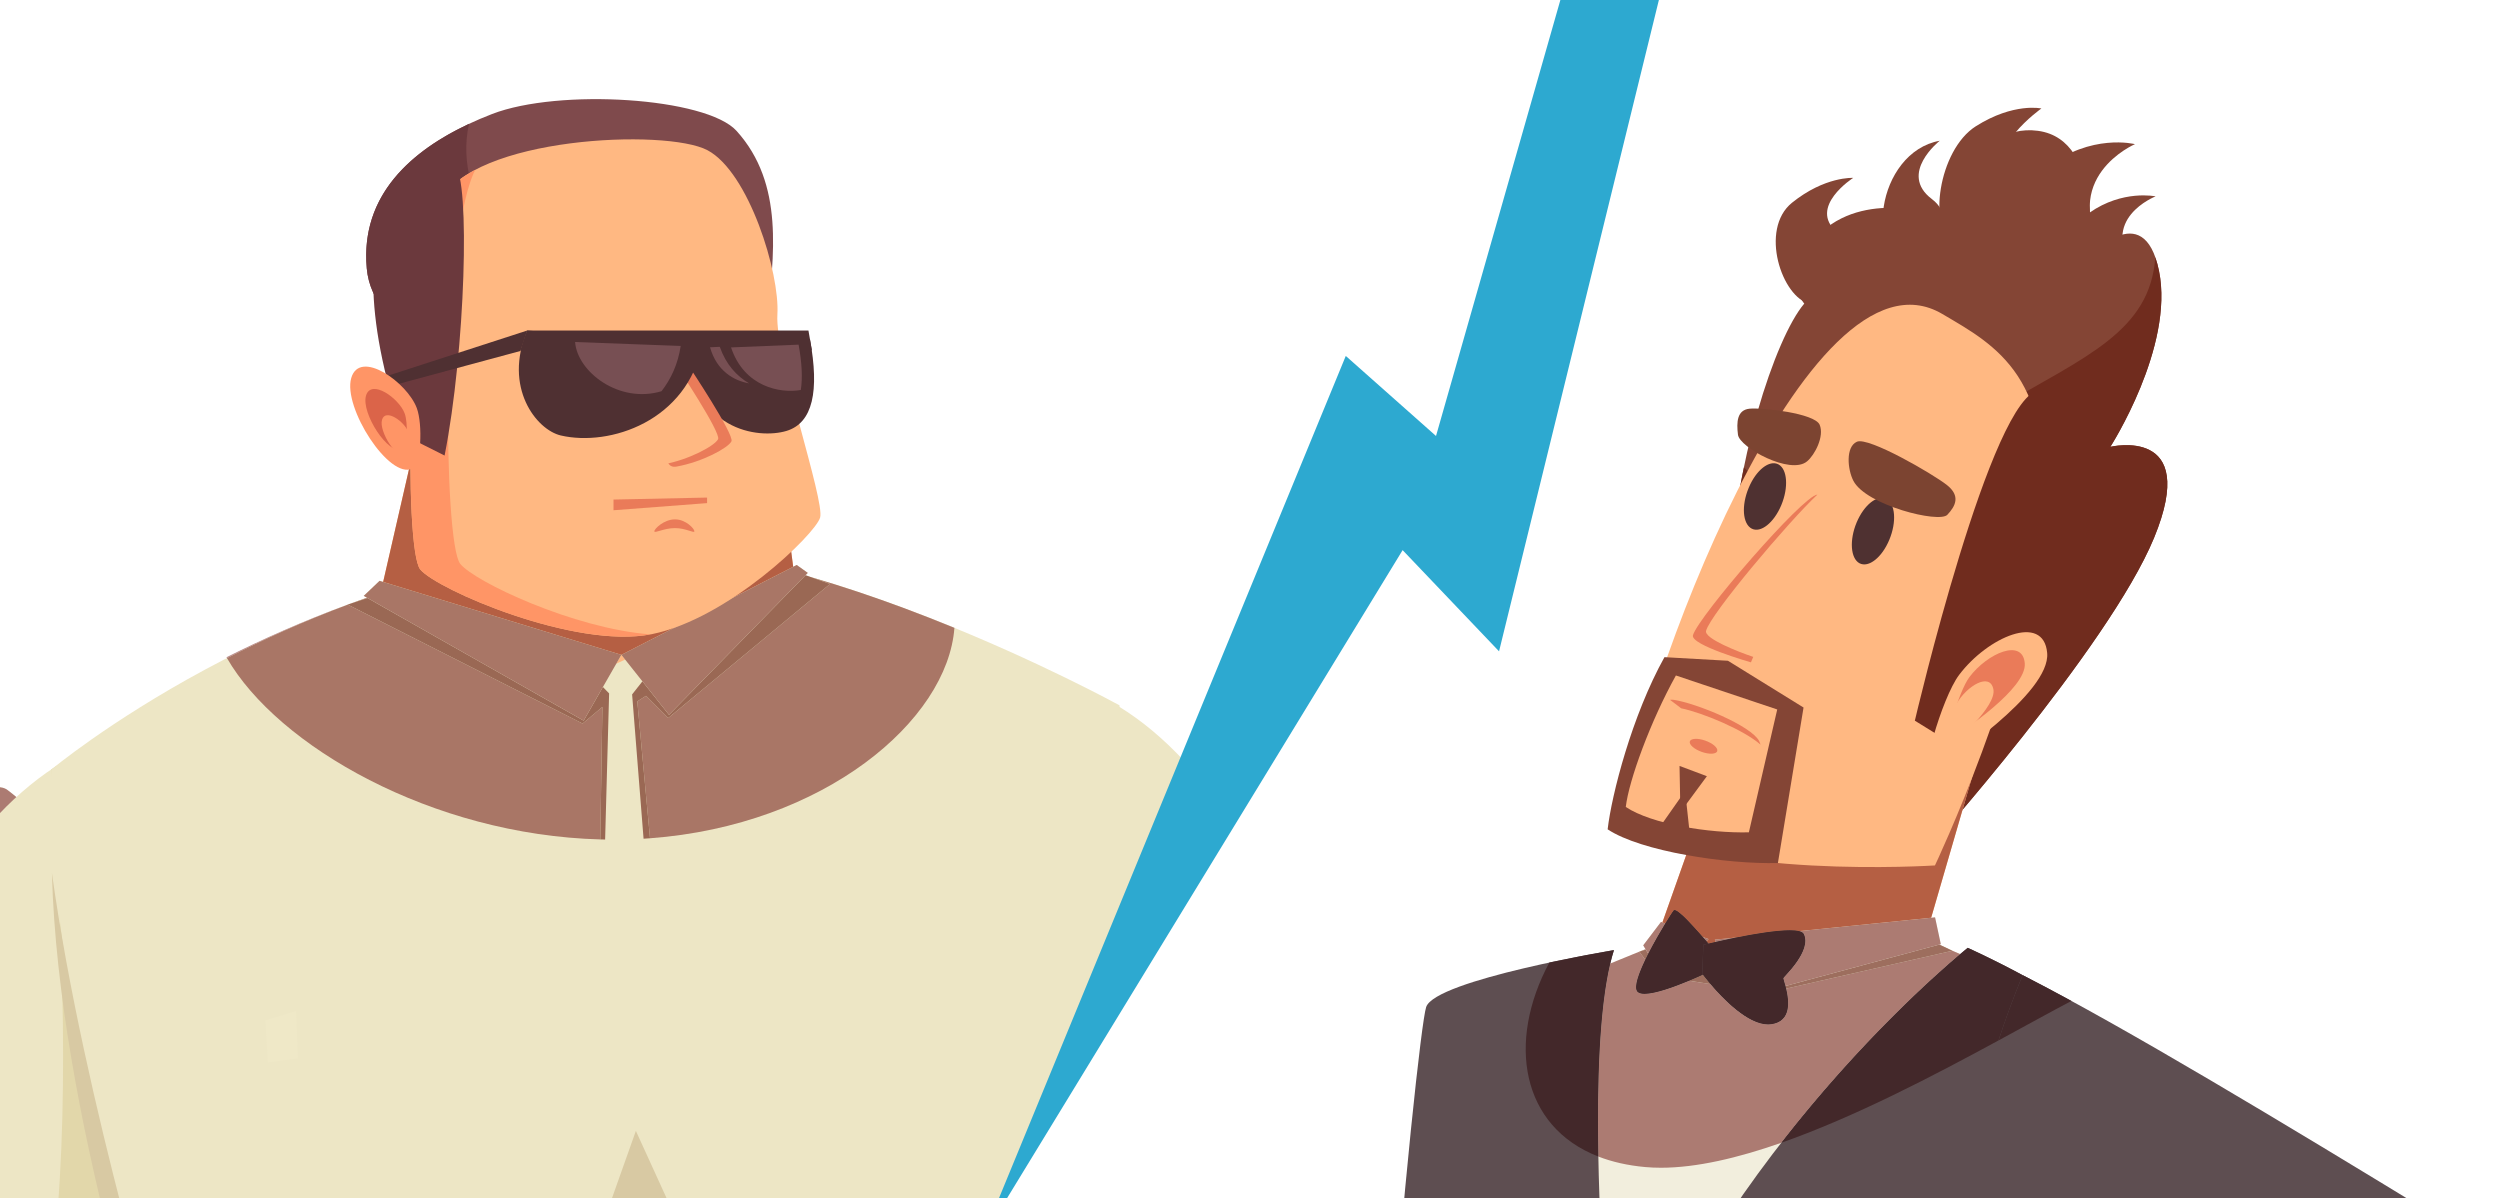 <svg width="580" height="278" viewBox="0 0 580 278" fill="none" xmlns="http://www.w3.org/2000/svg">
<rect x="0" y="0" width="580" height="278" fill="#333333" stroke="none"/>
<g clip-path="url(#clip0)">
<rect width="580" height="278" fill="white"/>
<g clip-path="url(#clip1)">
<rect x="290" width="278" height="278" fill="white"/>
<path d="M401.169 135.841C402.169 107.793 411.821 78.385 418.59 70.437C418.59 70.437 412.067 63.058 422.82 53.607C433.837 43.923 450.74 50.216 450.74 50.216C450.74 50.216 457.531 28.278 472.814 30.352C488.545 32.486 484.48 59.909 484.48 59.909C484.48 59.909 497.322 45.252 500.891 62.858C504.462 80.506 489.597 103.664 489.597 103.664C489.597 103.664 510.518 98.631 499.74 124.777C489.239 150.249 446.509 198.02 446.509 198.02L401.169 135.841Z" fill="#844535"/>
<path d="M489.597 103.664C489.597 103.664 504.462 80.506 500.891 62.858C500.644 61.653 500.355 60.611 500.029 59.692C498.821 76.933 483.804 82.694 463.617 94.566C440.548 108.127 417.592 121.149 404.587 108.448C402.784 117.183 401.5 126.58 401.167 135.841L446.509 198.02C446.509 198.02 489.239 150.249 499.74 124.777C510.518 98.631 489.597 103.664 489.597 103.664Z" fill="#702C1E"/>
<path d="M315.803 447.124C315.381 331.625 348.264 234.126 348.264 234.126C348.264 234.126 405.13 209.884 414.031 208.303C422.929 206.723 479.897 230.385 480.551 236.235C483.332 261.003 448.863 270.492 444.771 427.542C388.164 421.296 357.595 428.053 315.803 447.124Z" fill="#F2EEDD"/>
<path d="M380.33 220.783L386.685 229.394L390.325 227.275L399.425 228.732L401.974 232.18L452.963 220.573L444.687 216.668L384.864 219.318L380.33 220.783Z" fill="#DDD5B6"/>
<path d="M314 508.206C314.003 509.863 358.607 413.576 371.289 403.564C371.289 403.564 441.343 473.762 469.24 498.426C469.24 498.426 426.969 391.142 463.372 320.078C476.72 294.023 490.978 248.67 482.549 235.71C478.78 229.913 456.516 219.899 456.516 219.899C456.516 219.899 398.875 265.748 374.917 333.206C374.917 333.206 365.833 247.302 374.435 220.427C374.435 220.427 332.977 227.315 330.868 233.638C328.756 239.965 313.958 386.467 314 508.206Z" fill="#5E4E51"/>
<path d="M383.77 219.39L399.532 174.84L468.198 143.522L446.573 217.918L395.726 225.221L383.77 219.39Z" fill="#FFB882"/>
<path d="M469.247 226.238C455.049 260.744 453.244 287.27 460.218 327.77C510.965 329.877 624.514 367.806 624.514 367.806L643.353 328.788C620.605 317.585 515.674 249.806 469.247 226.238Z" fill="#5E4E51"/>
<path d="M397.847 217.994L401.974 232.049L450.268 219.053L448.934 212.825L397.847 217.994Z" fill="#F2EEDD"/>
<path d="M387.05 229.13L396.393 217.861L385.351 213.885L381.226 219.318L387.05 229.13Z" fill="#F2EEDD"/>
<path d="M396.392 218.92C393.844 216.006 388.988 210.303 388.262 211.232C387.534 212.161 378.068 227.141 379.769 229.925C381.466 232.708 396.029 225.684 396.029 225.684L396.392 218.92Z" fill="#5E4E51"/>
<path d="M418.476 216.668C417.034 213.754 395.178 219.187 395.178 219.187L394.936 225.949C394.936 225.949 404.202 238.576 410.954 237.616C417.706 236.655 413.584 227.288 413.744 226.907C413.905 226.522 420.405 220.56 418.476 216.668Z" fill="#5E4E51"/>
<path d="M373.576 223.544C373.84 222.435 374.126 221.39 374.435 220.427C374.129 221.383 373.847 222.438 373.585 223.539C373.583 223.542 373.576 223.544 373.576 223.544ZM452.997 220.588C452.985 220.583 452.975 220.58 452.963 220.573C452.975 220.578 452.985 220.583 452.997 220.588ZM381.75 220.205L381.227 219.318L381.753 220.205H381.75ZM449.937 219.146L449.932 219.143L450.268 219.054L449.937 219.146Z" fill="#B58383"/>
<path d="M385.341 270.917C384.099 270.917 382.889 270.865 381.711 270.759C377.616 270.391 373.988 269.551 370.815 268.319C370.494 250.962 371.059 234.112 373.576 223.544C373.576 223.544 373.583 223.542 373.586 223.539C375.798 222.63 378.058 221.707 380.33 220.783L381.703 222.643C380.145 225.888 379.105 228.839 379.77 229.926C380.049 230.388 380.683 230.578 381.543 230.578C384.074 230.58 388.579 228.916 391.893 227.528L396.835 228.318C399.744 231.741 405.461 237.666 410.201 237.668C410.455 237.668 410.704 237.651 410.954 237.616C415.602 236.954 415.098 232.311 414.384 229.355L452.963 220.573C452.975 220.581 452.985 220.583 452.997 220.588C453.587 220.842 454.173 221.097 454.758 221.351C449.236 226.006 431.524 241.627 413.253 265.126C403.219 268.642 393.607 270.917 385.341 270.917ZM380.33 220.783L380.333 220.781C380.807 220.59 381.278 220.398 381.75 220.208V220.205H381.753L381.812 220.306L380.33 220.783Z" fill="#AC7B72"/>
<path d="M414.384 229.355C414.332 229.145 414.28 228.943 414.229 228.75L449.932 219.143L449.937 219.145H449.935L452.963 220.573L414.384 229.355ZM396.835 228.318L391.893 227.527C393.204 226.979 394.328 226.473 395.074 226.132C395.333 226.475 395.956 227.283 396.835 228.318ZM381.703 222.642L380.33 220.783L381.812 220.306L382.382 221.269C382.148 221.731 381.921 222.188 381.703 222.642Z" fill="#9D6E5E"/>
<path d="M469.929 226.586C469.699 226.468 469.474 226.354 469.247 226.238C469.474 226.354 469.702 226.468 469.929 226.586ZM359.442 223.312C366.754 221.746 372.933 220.681 374.198 220.467C372.931 220.681 366.757 221.746 359.442 223.312ZM374.2 220.467C374.22 220.462 374.24 220.459 374.257 220.457C374.24 220.459 374.22 220.462 374.2 220.467ZM374.262 220.454C374.267 220.454 374.269 220.454 374.274 220.454C374.269 220.454 374.267 220.454 374.262 220.454ZM374.277 220.454C374.297 220.449 374.316 220.447 374.334 220.444C374.316 220.447 374.297 220.449 374.277 220.454ZM374.339 220.442C374.341 220.442 374.344 220.442 374.346 220.442C374.344 220.442 374.341 220.442 374.339 220.442ZM374.361 220.439C374.366 220.439 374.368 220.437 374.373 220.437C374.368 220.437 374.366 220.439 374.361 220.439ZM374.376 220.437C374.378 220.437 374.378 220.437 374.381 220.435C374.378 220.437 374.378 220.437 374.376 220.437ZM374.386 220.435H374.388H374.386ZM374.393 220.435C374.4 220.432 374.408 220.432 374.413 220.43C374.408 220.432 374.4 220.432 374.393 220.435ZM374.415 220.43C374.418 220.43 374.418 220.43 374.42 220.43C374.418 220.43 374.418 220.43 374.415 220.43ZM374.42 220.43H374.423H374.42ZM374.425 220.427H374.428H374.425ZM385.677 214.004L385.351 213.885L385.677 214.001L398.353 178.161L385.677 214.004ZM448.026 212.917L455.314 187.852L448.028 212.917H448.026Z" fill="#B58383"/>
<path d="M455.314 187.852L457.904 178.932L455.314 187.852Z" fill="#501610"/>
<path d="M370.815 268.318C352.868 261.337 349.563 241.728 359.442 223.311C366.757 221.746 372.931 220.681 374.198 220.466H374.2C374.22 220.461 374.24 220.459 374.257 220.457C374.26 220.457 374.26 220.457 374.262 220.454C374.267 220.454 374.27 220.454 374.274 220.454C374.274 220.454 374.275 220.454 374.277 220.454C374.297 220.449 374.316 220.447 374.334 220.444C374.336 220.442 374.336 220.442 374.339 220.442C374.341 220.442 374.344 220.442 374.346 220.442C374.351 220.439 374.356 220.439 374.361 220.439C374.366 220.439 374.368 220.437 374.373 220.437H374.376C374.378 220.437 374.378 220.437 374.381 220.434C374.381 220.434 374.383 220.434 374.386 220.434H374.388C374.391 220.434 374.393 220.434 374.393 220.434C374.4 220.432 374.408 220.432 374.413 220.429C374.415 220.429 374.415 220.429 374.415 220.429C374.418 220.429 374.418 220.429 374.42 220.429H374.423C374.423 220.427 374.423 220.427 374.425 220.427H374.428C374.43 220.427 374.43 220.427 374.433 220.427C374.435 220.427 374.435 220.427 374.435 220.427C374.126 221.39 373.84 222.435 373.576 223.544C371.059 234.111 370.493 250.962 370.815 268.318ZM413.253 265.125C431.523 241.626 449.236 226.006 454.758 221.351C454.758 221.353 454.758 221.353 454.758 221.353C455.877 220.41 456.516 219.898 456.516 219.898C456.581 219.926 462.826 222.746 469.245 226.243L469.247 226.238C467.106 231.442 465.246 236.467 463.656 241.384C448.695 249.507 430.36 259.124 413.253 265.125Z" fill="#43282A"/>
<path d="M396.373 218.898C396.237 218.743 396.094 218.577 395.943 218.405L396.393 217.861L395.047 217.377C392.651 214.641 389.49 211.131 388.49 211.131C388.394 211.131 388.317 211.163 388.263 211.233C388.077 211.47 387.327 212.616 386.336 214.241L385.677 214.004L398.356 178.162L459.974 158.202C459.974 158.202 461.009 159.77 462.71 162.403L457.904 178.932L455.314 187.852L448.026 212.917L417.409 216.016C416.849 215.873 416.1 215.809 415.221 215.809C411.998 215.809 407 216.651 402.799 217.493L397.847 217.995L398.003 218.523C397.366 218.666 396.815 218.795 396.373 218.898Z" fill="#B55F43"/>
<path d="M463.656 241.384C465.246 236.467 467.106 231.442 469.247 226.238C469.475 226.354 469.699 226.468 469.929 226.586C473.204 228.258 476.78 230.162 480.563 232.222C475.775 234.743 470.02 237.929 463.656 241.384Z" fill="#43282A"/>
<path d="M414.228 228.75C413.954 227.727 413.702 227.006 413.744 226.907C413.905 226.522 420.405 220.56 418.476 216.668C418.325 216.367 417.955 216.152 417.409 216.016L448.025 212.917H448.028L448.934 212.825L450.268 219.054L449.932 219.143L414.228 228.75ZM398.003 218.523L397.847 217.994L402.799 217.493C400.981 217.858 399.312 218.224 398.003 218.523Z" fill="#AC7B72"/>
<path d="M382.382 221.269L381.812 220.306L381.752 220.205L381.226 219.318L385.351 213.885L385.677 214.003L386.336 214.24C385.17 216.157 383.674 218.735 382.382 221.269ZM395.943 218.404C395.662 218.083 395.36 217.737 395.047 217.377L396.393 217.861L395.943 218.404Z" fill="#AC7B72"/>
<path d="M381.543 230.577C380.683 230.577 380.049 230.387 379.769 229.925C379.105 228.838 380.145 225.887 381.703 222.642C381.921 222.188 382.148 221.731 382.382 221.269C383.674 218.735 385.171 216.157 386.336 214.24C387.327 212.615 388.077 211.469 388.263 211.232C388.317 211.163 388.394 211.131 388.49 211.131C389.49 211.131 392.651 214.64 395.047 217.377C395.36 217.737 395.662 218.083 395.943 218.404C396.094 218.577 396.237 218.743 396.373 218.898C395.617 219.078 395.178 219.187 395.178 219.187L394.936 225.949C394.936 225.949 394.985 226.013 395.074 226.132C394.328 226.473 393.204 226.979 391.893 227.527C388.579 228.915 384.074 230.58 381.543 230.577Z" fill="#43282A"/>
<path d="M410.2 237.668C405.461 237.665 399.744 231.741 396.835 228.318C395.955 227.283 395.333 226.476 395.074 226.132C394.985 226.014 394.936 225.949 394.936 225.949L395.178 219.188C395.178 219.188 395.617 219.079 396.373 218.899C396.815 218.795 397.366 218.666 398.003 218.523C399.312 218.224 400.981 217.859 402.799 217.493C407 216.651 411.998 215.809 415.221 215.809C416.1 215.809 416.849 215.873 417.409 216.016C417.955 216.152 418.326 216.367 418.476 216.669C420.405 220.561 413.905 226.522 413.744 226.908C413.702 227.006 413.954 227.728 414.228 228.75C414.28 228.943 414.332 229.145 414.384 229.355C415.098 232.311 415.602 236.954 410.954 237.616C410.704 237.651 410.455 237.668 410.2 237.668Z" fill="#43282A"/>
<path d="M376.492 190.685C379.812 161.81 419.165 54.323 450.599 72.833C462.987 80.131 477.271 87.466 473.535 122.137C469.793 156.809 448.907 200.781 448.907 200.781C448.907 200.781 396.919 204.179 376.492 190.685Z" fill="#FFB882"/>
<path d="M451.71 171.814L444.245 167.196C444.245 167.196 462.063 91.042 473.28 90.516C484.497 89.987 481.924 131.359 471.282 149.805C460.638 168.251 451.71 171.814 451.71 171.814Z" fill="#702C1E"/>
<path d="M454.514 156.574C461.132 147.799 474.13 142.129 474.945 151.494C475.76 160.859 451.753 176.642 448.307 179.053C444.86 181.458 450.476 161.926 454.514 156.574Z" fill="#FFB882"/>
<path d="M418.422 164.146L400.883 153.297L386.154 152.462C378.606 166.028 373.899 184.358 372.973 192.406C380.762 197.553 400.48 200.517 412.473 200.228L418.422 164.146Z" fill="#844535"/>
<path d="M412.317 164.598L388.808 156.71C382.963 167.221 377.898 180.989 377.179 187.222C383.212 191.211 396.444 193.327 405.738 193.102L412.317 164.598Z" fill="#FFB882"/>
<path d="M389.85 188.413L389.651 177.694L395.997 180.078L389.85 188.413Z" fill="#844535"/>
<path d="M390.947 183.505L392.162 194.693L384.891 192.132L390.947 183.505Z" fill="#844535"/>
<path d="M456.921 157.061C461.078 151.554 469.235 147.992 469.746 153.87C470.26 159.748 455.19 169.661 453.027 171.17C450.863 172.684 454.387 160.422 456.921 157.061Z" fill="#EA7B59"/>
<path d="M453.899 163.275C456.329 159.106 461.656 155.903 462.463 159.894C463.271 163.885 453.691 172.089 452.32 173.329C450.952 174.566 452.419 165.816 453.899 163.275Z" fill="#FFB882"/>
<path d="M405.701 113.17C407.407 109.058 410.497 106.623 412.591 107.737C414.678 108.841 414.977 113.086 413.258 117.198C411.544 121.3 408.462 123.74 406.38 122.631C404.278 121.523 403.974 117.287 405.701 113.17Z" fill="#4F3131"/>
<path d="M423.317 114.114C421.625 111.086 396.252 141.984 394.992 146.649C394.36 148.966 407.533 153.389 407.533 153.389C407.533 153.389 423.635 114.66 423.317 114.114Z" fill="#FFB882"/>
<path d="M421.637 114.748C415.066 120.89 396.825 142.443 395.805 146.355C395.341 148.123 403.236 151.22 406.75 152.396C406.405 153.198 406.219 153.665 406.219 153.665C406.219 153.665 392.105 149.635 392.762 147.372C394.032 143.006 418.313 114.894 421.637 114.748Z" fill="#EA7B59"/>
<path d="M430.736 121.219C432.465 117.102 435.547 114.676 437.636 115.785C439.743 116.882 440.036 121.125 438.32 125.229C436.609 129.346 433.517 131.784 431.415 130.682C429.323 129.568 429.024 125.328 430.736 121.219Z" fill="#4F3131"/>
<path d="M429.987 111.55C432.931 117.21 449.885 121.463 451.785 119.43C453.691 117.398 454.901 115.054 451.656 112.503C448.413 109.952 433.457 101.271 430.795 102.486C428.13 103.699 428.634 108.939 429.987 111.55Z" fill="#7C4431"/>
<path d="M419.235 107.038C415.352 110.273 403.592 103.805 403.211 100.871C402.839 97.922 402.994 95.112 405.889 94.816C408.798 94.519 421.015 95.865 422.159 98.545C423.295 101.219 421.03 105.554 419.235 107.038Z" fill="#7C4431"/>
<path d="M392.041 172.02C392.258 171.293 393.856 171.202 395.612 171.82C397.368 172.434 398.615 173.521 398.4 174.25C398.183 174.976 396.583 175.065 394.829 174.45C393.073 173.835 391.826 172.746 392.041 172.02Z" fill="#EA7B59"/>
<path d="M390.026 164.324C394.987 165.349 404.543 169.323 408.447 172.758C408.338 172.474 408.247 172.168 408.116 171.916C406.291 168.374 393.53 163.134 388.265 162.353C387.998 162.314 387.722 162.328 387.44 162.361L390.026 164.324Z" fill="#EA7B59"/>
<path d="M419.933 70.502C413.379 69.109 408.104 53.202 415.745 47.035C423.391 40.871 429.943 41.269 429.943 41.269C429.943 41.269 419.388 48.031 426.12 53.797C432.855 59.564 419.933 70.502 419.933 70.502Z" fill="#844535"/>
<path d="M445.232 63.342C431.644 60.495 435.344 35.302 450.026 32.65C450.026 32.65 440.35 40.261 448.198 46.183C456.045 52.105 445.232 63.342 445.232 63.342Z" fill="#844535"/>
<path d="M453.392 55.921C447.181 53.407 449.621 34.828 458.408 29.281C467.193 23.732 473.604 25.167 473.604 25.167C473.604 25.167 460.337 34.482 464.249 42.948C468.158 51.417 453.392 55.921 453.392 55.921Z" fill="#844535"/>
<path d="M477.464 64.019C471.213 61.618 466.58 45.292 474.698 38.962C485.142 30.824 495.312 33.442 495.312 33.442C495.312 33.442 477.084 41.269 488.674 59.443C493.339 66.765 477.464 64.019 477.464 64.019Z" fill="#844535"/>
<path d="M487.031 65.735C482.346 64.217 478.753 53.56 484.762 49.349C492.487 43.931 500.101 45.558 500.101 45.558C500.101 45.558 486.562 50.841 495.361 62.643C498.903 67.4 487.031 65.735 487.031 65.735Z" fill="#844535"/>
</g>
<g clip-path="url(#clip2)">
<rect width="278" height="278" fill="white"/>
<path d="M37.827 331.839C41.302 288.477 39.396 211.54 1.758 183.295C-8.689 175.452 -25.957 237.542 -23.804 291.514C-21.651 345.485 37.827 331.839 37.827 331.839Z" fill="#F2EEDD"/>
<path d="M5.535 324.163C25.569 323.921 41.944 265.764 14.668 196.599C39.788 230.973 43.277 306.567 38.495 333.18C38.495 333.18 -21.81 349.766 -23.961 295.794C-24.148 291.112 -24.13 286.34 -23.956 281.532C-22.559 299.92 -3.313 324.27 5.535 324.163Z" fill="#E0D4B8"/>
<path d="M-10.885 198.193C-7.294 188.513 -3.468 182.619 -0.122 182.619C-0.06 182.619 0.002 182.622 0.064 182.626C0.083 182.643 0.102 182.66 0.118 182.676C0.679 182.726 1.231 182.897 1.758 183.294C3.41 184.535 4.969 185.897 6.488 187.315C0.924 190.267 -4.792 194.157 -10.885 198.193Z" fill="#AC7B72"/>
<path d="M273.67 180.098C273.632 179.986 273.594 179.875 273.556 179.765C274.402 179.026 275.262 178.294 276.156 177.572C276.163 177.593 276.17 177.615 276.18 177.636C275.811 177.935 275.445 178.235 275.086 178.534C275.438 178.774 275.792 179.01 276.149 179.245C275.414 179.397 274.668 179.642 273.912 179.984C273.832 180.022 273.751 180.06 273.67 180.098Z" fill="#F35983"/>
<path d="M273.912 179.984C297.771 169.18 310.766 255.533 307.828 269.626C304.204 287.027 275.089 324.158 271.564 331.794C268.04 339.428 229.868 362.331 224.582 347.061C219.297 331.794 242.789 194.08 273.912 179.984Z" fill="#F2EEDD"/>
<path d="M301.647 218.322C298.643 260.894 252.136 346.393 226.564 310.031C223.905 328.495 223.082 342.723 224.584 347.06C229.867 362.33 270.58 342.146 274.105 334.512C277.627 326.876 306.497 290.562 310.121 273.164C311.526 266.419 306.982 239.597 301.647 218.322Z" fill="#E0D4B8"/>
<path d="M276.149 179.245C275.792 179.009 275.438 178.774 275.086 178.534C275.445 178.235 275.811 177.935 276.18 177.636C276.346 178.135 276.515 178.639 276.686 179.15C276.507 179.176 276.329 179.207 276.149 179.245Z" fill="#AD2E43"/>
<path d="M288.939 186.365C284.447 184.276 280.165 181.89 276.148 179.245C276.329 179.207 276.507 179.176 276.686 179.15C277.128 179.083 277.562 179.053 277.995 179.053C282.007 179.053 285.662 181.807 288.939 186.365Z" fill="#AC7B72"/>
<path d="M318.435 333.876C322.487 275.636 302.046 187.556 257.44 162.659L240.241 267.822C240.241 267.822 259.995 358.191 272.035 365.273C283.366 371.934 316.835 356.879 318.435 333.876Z" fill="#EDE6C5"/>
<path d="M299.631 340.251C274.319 340.251 265.428 239.473 249.959 203.744L240.241 267.821C240.241 267.821 257.013 362.6 269.055 369.683C280.386 376.346 316.835 356.878 318.435 333.875C318.691 330.213 318.848 326.439 318.91 322.567C314.06 333.721 307.469 340.251 299.631 340.251Z" fill="#E2D7AA"/>
<path d="M-39.77 341.45C-45.98 286.801 -28.819 202.637 14.844 176.633L35.94 274.754C35.94 274.754 22.693 365.025 10.92 372.383C-0.157 379.306 -37.317 363.036 -39.77 341.45Z" fill="#EDE6C5"/>
<path d="M14.844 176.633C13.836 177.234 12.857 177.899 11.878 178.558C13.767 208.486 25.006 345.77 -17.171 345.77C-26.09 345.77 -34.736 343.949 -40.713 329.628C-40.509 333.687 -40.2 337.644 -39.77 341.449C-37.317 363.036 0.328 381.271 11.405 374.348C23.178 366.988 38.633 279.664 38.633 279.664L14.844 176.633Z" fill="#E2D7AA"/>
<path d="M11.878 178.558C10.449 232.111 37.295 325.938 37.295 325.938L141.947 321.952L147.244 317.886L156.163 323.668L250.898 318.609C250.898 318.609 259.731 175.034 259.731 163.64C259.731 163.64 184.663 122.371 137.032 126.963C65.315 133.874 11.878 178.558 11.878 178.558Z" fill="#EDE6C5"/>
<path d="M244.003 313.587L172.621 317.361L147.524 262.362L128.122 316.999L39.467 320.327C39.467 320.327 19.466 255.815 12.046 202.542C13.475 258.505 37.247 327.943 37.247 327.943L142.398 325.476L148.687 322.271L154.383 326.351L250.898 320.574C250.898 320.574 257.949 263.173 256.979 217.191C251.87 264.591 244.003 313.587 244.003 313.587Z" fill="#D8C9A3"/>
<path d="M88.065 138.613L96.906 100.079L182.339 118.745L184.449 134.772L142.771 154.065L88.065 138.613Z" fill="#FFB882"/>
<path d="M61.557 236.705L62.144 246.475L69.093 245.536L68.718 234.552L61.557 236.705Z" fill="#EFE8C7"/>
<path d="M135.404 167.193L144.155 151.916L88.061 134.75L84.382 138.249L135.404 167.193Z" fill="#EDE6C5"/>
<path d="M155.213 165.843L144.155 151.917L184.834 131.074L187.408 132.914L155.213 165.843Z" fill="#EDE6C5"/>
<path d="M52.655 152.675C52.619 152.611 52.581 152.545 52.545 152.48C60.899 148.291 70.334 144.07 80.665 140.265L80.691 140.277C70.398 144.12 60.989 148.402 52.655 152.675ZM80.665 140.265L80.679 140.26C81.611 139.916 82.554 139.58 83.502 139.245C82.718 139.528 81.944 139.811 81.169 140.099L80.665 140.265Z" fill="#B58383"/>
<path d="M139.268 194.748C100.172 193.695 64.421 173.08 52.655 152.675C60.989 148.402 70.398 144.12 80.691 140.277L135.159 167.869L139.758 164.004L139.268 194.748ZM81.169 140.099C81.943 139.811 82.718 139.528 83.502 139.245C84.044 139.055 84.588 138.865 85.133 138.675L85.263 138.749L81.169 140.099Z" fill="#A97666"/>
<path d="M140.39 194.773C140.017 194.766 139.641 194.757 139.268 194.747L139.758 164.004L135.159 167.868L80.691 140.277L80.665 140.265L81.169 140.098L85.263 138.748L135.404 167.193L139.874 159.389L141.315 160.872L140.39 194.773Z" fill="#9A6854"/>
<path d="M221.426 145.664C217.664 144.122 213.728 142.572 209.674 141.061C213.731 142.567 217.664 144.112 221.426 145.65C221.426 145.655 221.426 145.659 221.426 145.664ZM188.028 133.848C188.019 133.843 188.009 133.841 188 133.838L186.895 133.439L188.028 133.848Z" fill="#B58383"/>
<path d="M150.802 194.479L147.852 162.718L149.877 161.43L155.03 166.58L192.558 135.49L188 133.838C188.009 133.841 188.019 133.843 188.028 133.848L188.24 133.924C195.569 136.056 202.796 138.506 209.674 141.061C213.728 142.572 217.664 144.122 221.426 145.664C219.822 167.148 191.232 191.47 150.802 194.479Z" fill="#A97666"/>
<path d="M149.307 194.581L146.65 161.102L149.041 158.072L155.213 165.843L186.895 133.439L188 133.838L192.558 135.49L155.03 166.58L149.877 161.43L147.852 162.718L150.802 194.478C150.305 194.516 149.806 194.55 149.307 194.581Z" fill="#9A6854"/>
<path d="M88.893 135.008V135.005L96.526 101.729L88.893 135.008ZM184.019 131.491L182.339 118.745L184.019 131.491ZM182.339 118.745L100.585 100.885L100.588 100.883L182.339 118.745Z" fill="#B58383"/>
<path d="M144.15 151.917L88.893 135.008L96.526 101.729C97.859 101.429 99.212 101.149 100.585 100.885L182.339 118.745L184.019 131.49L144.157 151.915L144.15 151.917Z" fill="#B55F43"/>
<path d="M135.404 167.193L85.263 138.748L85.133 138.674L84.382 138.249L88.061 134.75L88.892 135.007L144.15 151.916H144.155L139.874 159.388L135.404 167.193Z" fill="#A97666"/>
<path d="M155.213 165.843L149.041 158.072L144.155 151.917L144.157 151.914L184.019 131.49L184.834 131.074L187.408 132.914L186.895 133.439L155.213 165.843Z" fill="#A97666"/>
<path d="M85.09 62.271C83.326 42.743 99.373 32.172 114.167 26.449C129.679 20.446 163.875 22.613 170.879 30.366C182.001 42.671 179.532 59.295 177.971 74.505C176.412 89.715 88.018 94.692 85.09 62.271Z" fill="#7F4A4C"/>
<path d="M144.048 75.226C119.933 66.822 104.856 46.517 108.808 28.735C95.77 34.848 83.538 45.091 85.09 62.271C87.792 92.211 163.326 90.25 176.11 77.797C166.466 79.805 155.22 79.121 144.048 75.226Z" fill="#6B393D"/>
<path d="M102.203 46.762C94.356 63.112 93.638 127.441 97.5 132.116C101.362 136.79 133.524 150.727 151.234 147.124C168.947 143.523 189.06 124.012 190.26 120.107C191.46 116.207 179.753 82.584 180.354 72.977C180.953 63.371 173.747 39.958 164.141 34.853C154.538 29.75 109.409 31.754 102.203 46.762Z" fill="#FFB882"/>
<path d="M106.769 130.801C102.817 125.844 102.303 57.615 109.839 40.276C109.972 39.969 110.146 39.674 110.308 39.377C106.517 41.366 103.62 43.809 102.203 46.761C94.356 63.112 93.638 127.441 97.5 132.115C101.338 136.759 133.096 150.529 150.875 147.173C133.075 145.833 110.06 134.932 106.769 130.801Z" fill="#FF9566"/>
<path d="M103.147 105.686C107.95 81.369 109.141 41.654 105.54 38.35C101.937 35.047 73.785 42.357 93.598 100.894L103.147 105.686Z" fill="#6B393D"/>
<path d="M122.316 76.68H187.558L188.359 81.284H120.717L122.316 76.68Z" fill="#4F3032"/>
<path d="M85.893 88.489L122.316 76.68L120.75 81.421L87.314 90.45L85.893 88.489Z" fill="#4F3032"/>
<path d="M187.914 78.724C190.11 90.687 188.61 98.133 182.441 99.98C175.932 101.933 160.363 99.894 159.662 79.881L187.914 78.724Z" fill="#4F3032"/>
<path d="M156.938 108.25C162.967 107.178 168.947 103.896 169.695 102.396C170.446 100.894 159.94 85.135 159.94 85.135C159.94 85.135 150.184 109.45 156.938 108.25Z" fill="#EA7B59"/>
<path d="M96.702 94.692C94.501 88.724 83.49 80.882 81.492 87.688C79.488 94.492 90.33 111.385 95.699 108.699C97.7 107.701 98.102 98.494 96.702 94.692Z" fill="#FF9566"/>
<path d="M153.837 107.749C159.866 106.679 165.843 103.397 166.594 101.895C167.345 100.393 156.838 84.634 156.838 84.634C156.838 84.634 147.082 108.951 153.837 107.749Z" fill="#FFB882"/>
<path d="M122.316 76.68C116.712 89.886 124.441 99.709 130.107 101.03C141.414 103.661 159.491 97.743 162.944 79.881L122.316 76.68Z" fill="#4F3032"/>
<path d="M93.886 95.921C92.588 92.404 86.095 87.779 84.914 91.79C83.733 95.805 90.128 105.769 93.294 104.187C94.475 103.595 94.713 98.167 93.886 95.921Z" fill="#DB6449"/>
<path d="M94.694 100.172C93.819 97.793 89.43 94.666 88.633 97.378C87.835 100.089 92.155 106.822 94.297 105.753C95.093 105.356 95.254 101.684 94.694 100.172Z" fill="#FF9566"/>
<path d="M164.041 116.723L142.334 118.379V115.896L164.041 115.435V116.723Z" fill="#EA7B59"/>
<path d="M161.099 123.253C161.099 122.695 159.158 120.494 156.593 120.494C154.027 120.494 151.809 122.695 151.809 123.253C151.809 123.814 154.027 122.519 156.593 122.519C159.158 122.519 161.099 123.814 161.099 123.253Z" fill="#EA7B59"/>
<path d="M169.603 80.602C172.654 89.751 181.008 91.325 185.787 90.476C186.22 87.703 186.053 84.207 185.274 79.96L169.603 80.602Z" fill="#774F53"/>
<path d="M166.993 80.464L164.728 80.571C166.287 86.065 170.235 88.314 173.793 88.943C170.924 87.256 168.431 84.585 166.993 80.464Z" fill="#774F53"/>
<path d="M153.468 90.763C155.662 87.95 157.287 84.48 157.922 80.261L133.422 79.349C133.933 86.246 143.622 93.727 153.468 90.763Z" fill="#774F53"/>
</g>
<path d="M219.5 304.5L287.5 169L315 209.5L279.5 304.5H219.5Z" fill="white"/>
<path d="M333.155 101.149L383.345 -74.812L404.757 -81.08L347.779 151.109L325.409 127.631L227.869 287.427L312.221 82.579L333.155 101.149Z" fill="#2DA9D0"/>
</g>
<defs>
<clipPath id="clip0">
<rect width="580" height="278" fill="white"/>
</clipPath>
<clipPath id="clip1">
<rect x="290" width="278" height="278" fill="white"/>
</clipPath>
<clipPath id="clip2">
<rect width="278" height="278" fill="white"/>
</clipPath>
</defs>
</svg>
